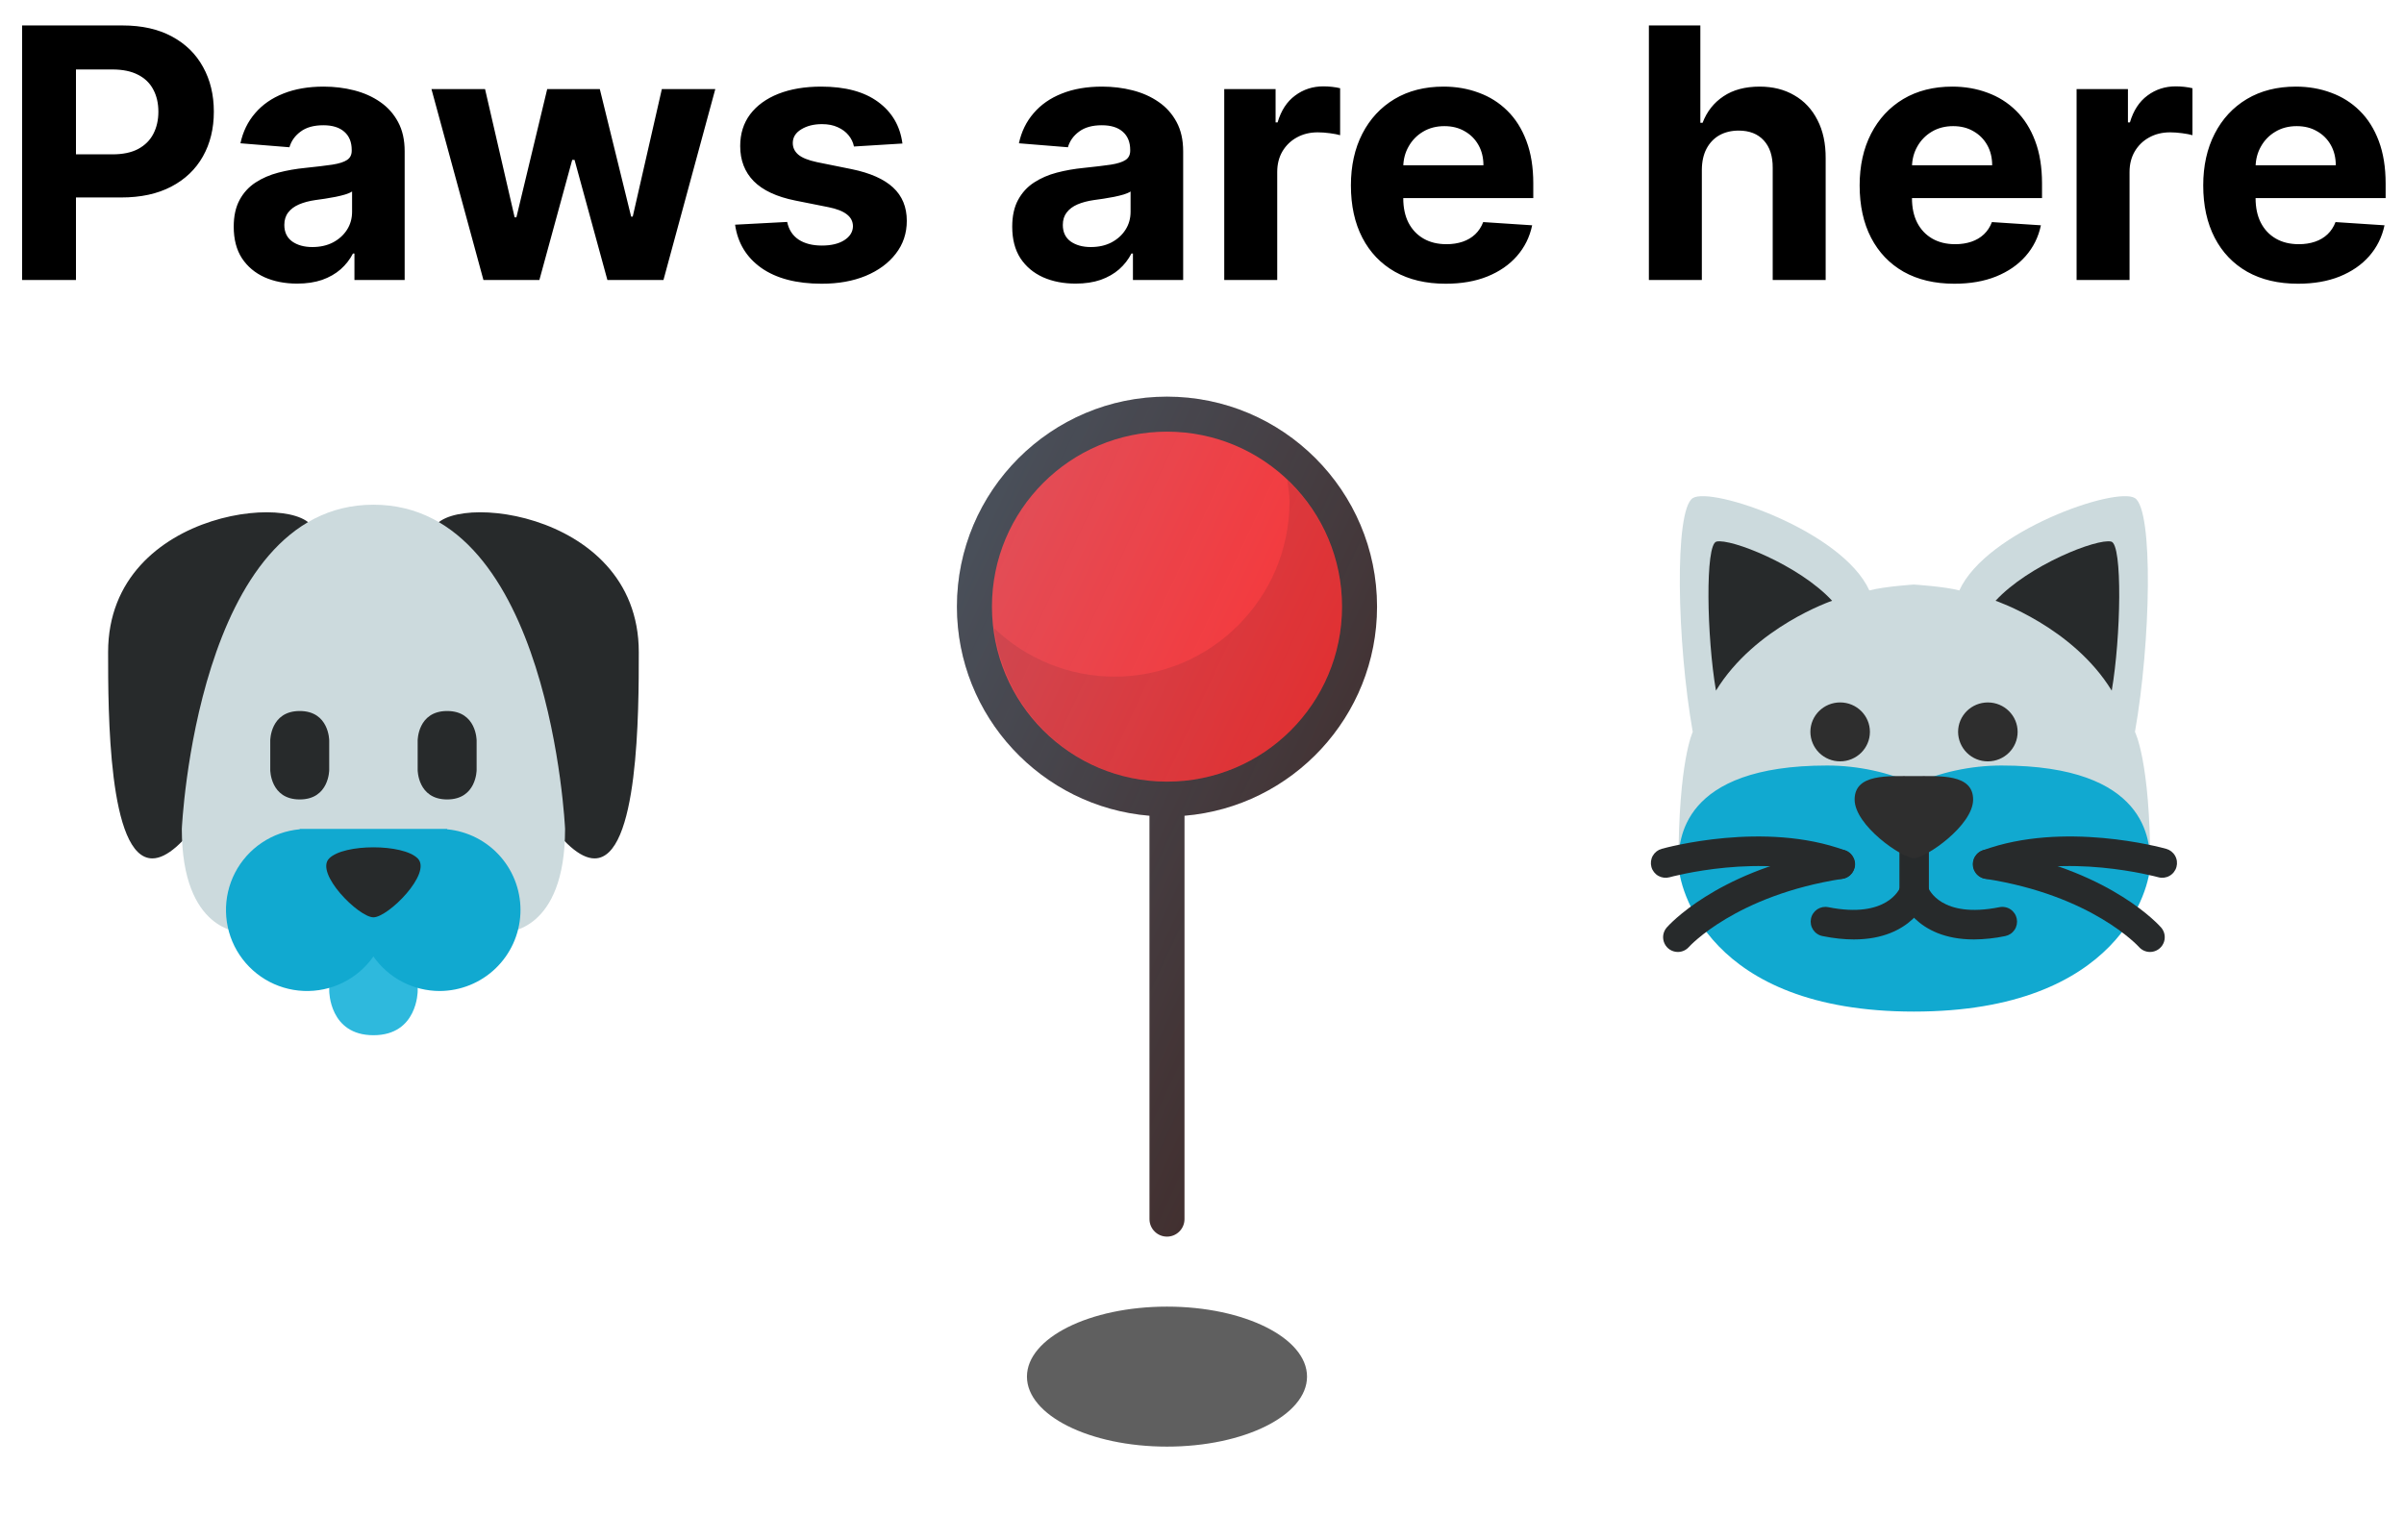 <svg width="103" height="66" viewBox="0 0 103 66" fill="none" xmlns="http://www.w3.org/2000/svg">
<g clip-path="url(#clip0_187_179)">
<path d="M0.948 12V1.091H5.252C6.08 1.091 6.784 1.249 7.367 1.565C7.949 1.877 8.393 2.312 8.699 2.87C9.007 3.424 9.162 4.063 9.162 4.788C9.162 5.512 9.006 6.151 8.693 6.705C8.381 7.259 7.928 7.691 7.335 8C6.745 8.309 6.032 8.463 5.194 8.463H2.45V6.615H4.821C5.265 6.615 5.63 6.538 5.918 6.386C6.209 6.229 6.426 6.015 6.568 5.741C6.713 5.464 6.786 5.146 6.786 4.788C6.786 4.425 6.713 4.109 6.568 3.839C6.426 3.566 6.209 3.355 5.918 3.206C5.627 3.053 5.257 2.977 4.81 2.977H3.255V12H0.948ZM12.731 12.155C12.209 12.155 11.744 12.064 11.335 11.883C10.927 11.698 10.604 11.427 10.366 11.068C10.131 10.706 10.014 10.255 10.014 9.715C10.014 9.26 10.098 8.879 10.265 8.57C10.431 8.261 10.659 8.012 10.946 7.824C11.234 7.636 11.561 7.494 11.927 7.398C12.296 7.302 12.683 7.234 13.088 7.195C13.564 7.146 13.947 7.099 14.238 7.057C14.53 7.011 14.741 6.943 14.872 6.854C15.004 6.766 15.069 6.634 15.069 6.46V6.428C15.069 6.091 14.963 5.83 14.75 5.645C14.54 5.461 14.242 5.368 13.855 5.368C13.446 5.368 13.121 5.459 12.88 5.64C12.639 5.817 12.479 6.041 12.401 6.311L10.302 6.141C10.408 5.643 10.618 5.214 10.93 4.852C11.243 4.486 11.646 4.205 12.14 4.01C12.637 3.811 13.212 3.712 13.865 3.712C14.32 3.712 14.755 3.765 15.171 3.871C15.589 3.978 15.961 4.143 16.284 4.367C16.61 4.591 16.868 4.878 17.056 5.23C17.244 5.578 17.338 5.995 17.338 6.482V12H15.186V10.865H15.123C14.991 11.121 14.815 11.347 14.595 11.542C14.375 11.734 14.11 11.885 13.802 11.995C13.492 12.101 13.136 12.155 12.731 12.155ZM13.381 10.588C13.714 10.588 14.009 10.523 14.265 10.391C14.521 10.256 14.721 10.075 14.867 9.848C15.012 9.621 15.085 9.363 15.085 9.076V8.207C15.014 8.254 14.916 8.296 14.792 8.335C14.671 8.371 14.535 8.404 14.382 8.436C14.229 8.465 14.077 8.491 13.924 8.516C13.771 8.538 13.633 8.557 13.508 8.575C13.242 8.614 13.01 8.676 12.811 8.761C12.612 8.847 12.457 8.962 12.347 9.108C12.237 9.25 12.182 9.427 12.182 9.64C12.182 9.949 12.294 10.185 12.518 10.349C12.745 10.508 13.033 10.588 13.381 10.588ZM20.713 12L18.486 3.818H20.782L22.05 9.315H22.125L23.445 3.818H25.699L27.041 9.283H27.11L28.357 3.818H30.647L28.426 12H26.024L24.617 6.854H24.516L23.11 12H20.713ZM38.665 6.151L36.588 6.279C36.552 6.102 36.476 5.942 36.359 5.8C36.242 5.654 36.087 5.539 35.895 5.453C35.707 5.365 35.482 5.32 35.219 5.32C34.867 5.32 34.571 5.395 34.329 5.544C34.088 5.69 33.967 5.885 33.967 6.13C33.967 6.325 34.045 6.49 34.201 6.625C34.358 6.76 34.626 6.869 35.006 6.95L36.487 7.249C37.282 7.412 37.875 7.675 38.266 8.037C38.656 8.399 38.852 8.875 38.852 9.464C38.852 10.001 38.694 10.471 38.378 10.876C38.065 11.281 37.635 11.597 37.089 11.824C36.545 12.048 35.918 12.16 35.208 12.16C34.125 12.16 33.262 11.934 32.619 11.483C31.98 11.029 31.606 10.411 31.495 9.63L33.727 9.512C33.795 9.843 33.958 10.095 34.217 10.269C34.477 10.439 34.809 10.524 35.214 10.524C35.611 10.524 35.931 10.448 36.172 10.296C36.417 10.139 36.542 9.939 36.545 9.694C36.542 9.488 36.455 9.319 36.284 9.188C36.114 9.053 35.851 8.95 35.496 8.879L34.079 8.596C33.28 8.436 32.685 8.159 32.294 7.765C31.907 7.371 31.714 6.869 31.714 6.258C31.714 5.732 31.856 5.279 32.14 4.899C32.428 4.52 32.831 4.227 33.349 4.021C33.871 3.815 34.482 3.712 35.182 3.712C36.215 3.712 37.028 3.93 37.621 4.367C38.218 4.804 38.566 5.398 38.665 6.151ZM46.085 12.155C45.563 12.155 45.098 12.064 44.69 11.883C44.281 11.698 43.958 11.427 43.72 11.068C43.486 10.706 43.369 10.255 43.369 9.715C43.369 9.26 43.452 8.879 43.619 8.57C43.786 8.261 44.013 8.012 44.301 7.824C44.589 7.636 44.915 7.494 45.281 7.398C45.65 7.302 46.037 7.234 46.442 7.195C46.918 7.146 47.302 7.099 47.593 7.057C47.884 7.011 48.095 6.943 48.227 6.854C48.358 6.766 48.424 6.634 48.424 6.46V6.428C48.424 6.091 48.317 5.83 48.104 5.645C47.895 5.461 47.596 5.368 47.209 5.368C46.801 5.368 46.476 5.459 46.234 5.64C45.993 5.817 45.833 6.041 45.755 6.311L43.656 6.141C43.763 5.643 43.972 5.214 44.285 4.852C44.597 4.486 45 4.205 45.494 4.01C45.991 3.811 46.566 3.712 47.22 3.712C47.674 3.712 48.109 3.765 48.525 3.871C48.944 3.978 49.315 4.143 49.638 4.367C49.965 4.591 50.222 4.878 50.411 5.23C50.599 5.578 50.693 5.995 50.693 6.482V12H48.541V10.865H48.477C48.346 11.121 48.17 11.347 47.95 11.542C47.73 11.734 47.465 11.885 47.156 11.995C46.847 12.101 46.49 12.155 46.085 12.155ZM46.735 10.588C47.069 10.588 47.364 10.523 47.619 10.391C47.875 10.256 48.076 10.075 48.221 9.848C48.367 9.621 48.44 9.363 48.44 9.076V8.207C48.369 8.254 48.271 8.296 48.147 8.335C48.026 8.371 47.889 8.404 47.737 8.436C47.584 8.465 47.431 8.491 47.279 8.516C47.126 8.538 46.987 8.557 46.863 8.575C46.597 8.614 46.364 8.676 46.165 8.761C45.966 8.847 45.812 8.962 45.702 9.108C45.592 9.25 45.537 9.427 45.537 9.64C45.537 9.949 45.648 10.185 45.872 10.349C46.099 10.508 46.387 10.588 46.735 10.588ZM52.453 12V3.818H54.653V5.246H54.739C54.888 4.738 55.138 4.354 55.49 4.095C55.841 3.832 56.246 3.701 56.704 3.701C56.818 3.701 56.94 3.708 57.072 3.722C57.203 3.737 57.318 3.756 57.418 3.781V5.794C57.311 5.762 57.164 5.734 56.976 5.709C56.788 5.684 56.615 5.672 56.459 5.672C56.125 5.672 55.827 5.745 55.564 5.89C55.305 6.032 55.099 6.231 54.946 6.487C54.797 6.743 54.723 7.037 54.723 7.371V12H52.453ZM61.939 12.16C61.097 12.16 60.373 11.989 59.766 11.648C59.162 11.304 58.697 10.818 58.37 10.189C58.043 9.557 57.88 8.809 57.88 7.946C57.88 7.105 58.043 6.366 58.37 5.73C58.697 5.095 59.157 4.599 59.75 4.244C60.346 3.889 61.046 3.712 61.848 3.712C62.388 3.712 62.891 3.799 63.356 3.973C63.825 4.143 64.233 4.401 64.581 4.745C64.933 5.089 65.206 5.523 65.401 6.045C65.597 6.563 65.694 7.17 65.694 7.866V8.49H58.785V7.083H63.558C63.558 6.757 63.487 6.467 63.345 6.215C63.203 5.963 63.006 5.766 62.754 5.624C62.505 5.478 62.216 5.406 61.886 5.406C61.541 5.406 61.236 5.485 60.969 5.645C60.707 5.801 60.501 6.013 60.352 6.279C60.202 6.542 60.126 6.835 60.123 7.158V8.495C60.123 8.9 60.197 9.25 60.346 9.544C60.499 9.839 60.714 10.066 60.991 10.226C61.268 10.386 61.596 10.466 61.976 10.466C62.228 10.466 62.459 10.43 62.669 10.359C62.878 10.288 63.057 10.182 63.207 10.04C63.356 9.898 63.469 9.724 63.548 9.518L65.646 9.656C65.54 10.161 65.321 10.601 64.991 10.977C64.664 11.35 64.242 11.641 63.723 11.851C63.209 12.057 62.614 12.16 61.939 12.16ZM72.916 7.27V12H70.647V1.091H72.852V5.262H72.948C73.132 4.779 73.431 4.401 73.843 4.127C74.255 3.85 74.771 3.712 75.393 3.712C75.961 3.712 76.456 3.836 76.879 4.085C77.305 4.33 77.635 4.683 77.87 5.145C78.108 5.603 78.225 6.151 78.221 6.79V12H75.952V7.195C75.956 6.691 75.828 6.299 75.569 6.018C75.313 5.738 74.954 5.597 74.493 5.597C74.184 5.597 73.91 5.663 73.672 5.794C73.438 5.926 73.253 6.118 73.118 6.37C72.987 6.618 72.919 6.918 72.916 7.27ZM83.736 12.16C82.894 12.16 82.17 11.989 81.562 11.648C80.959 11.304 80.494 10.818 80.167 10.189C79.84 9.557 79.677 8.809 79.677 7.946C79.677 7.105 79.84 6.366 80.167 5.73C80.494 5.095 80.954 4.599 81.546 4.244C82.143 3.889 82.843 3.712 83.645 3.712C84.185 3.712 84.688 3.799 85.153 3.973C85.621 4.143 86.03 4.401 86.378 4.745C86.729 5.089 87.003 5.523 87.198 6.045C87.394 6.563 87.491 7.17 87.491 7.866V8.49H80.582V7.083H85.355C85.355 6.757 85.284 6.467 85.142 6.215C85 5.963 84.803 5.766 84.551 5.624C84.302 5.478 84.013 5.406 83.683 5.406C83.338 5.406 83.033 5.485 82.766 5.645C82.504 5.801 82.298 6.013 82.148 6.279C81.999 6.542 81.923 6.835 81.919 7.158V8.495C81.919 8.9 81.994 9.25 82.143 9.544C82.296 9.839 82.511 10.066 82.788 10.226C83.065 10.386 83.393 10.466 83.773 10.466C84.025 10.466 84.256 10.43 84.466 10.359C84.675 10.288 84.854 10.182 85.004 10.04C85.153 9.898 85.266 9.724 85.344 9.518L87.443 9.656C87.337 10.161 87.118 10.601 86.788 10.977C86.461 11.35 86.039 11.641 85.52 11.851C85.005 12.057 84.41 12.16 83.736 12.16ZM88.972 12V3.818H91.172V5.246H91.257C91.406 4.738 91.657 4.354 92.008 4.095C92.36 3.832 92.765 3.701 93.223 3.701C93.336 3.701 93.459 3.708 93.59 3.722C93.722 3.737 93.837 3.756 93.936 3.781V5.794C93.83 5.762 93.683 5.734 93.494 5.709C93.306 5.684 93.134 5.672 92.978 5.672C92.644 5.672 92.346 5.745 92.083 5.89C91.823 6.032 91.618 6.231 91.465 6.487C91.316 6.743 91.241 7.037 91.241 7.371V12H88.972ZM98.457 12.16C97.616 12.16 96.891 11.989 96.284 11.648C95.68 11.304 95.215 10.818 94.889 10.189C94.562 9.557 94.398 8.809 94.398 7.946C94.398 7.105 94.562 6.366 94.889 5.73C95.215 5.095 95.675 4.599 96.268 4.244C96.865 3.889 97.564 3.712 98.367 3.712C98.907 3.712 99.409 3.799 99.874 3.973C100.343 4.143 100.752 4.401 101.1 4.745C101.451 5.089 101.725 5.523 101.92 6.045C102.115 6.563 102.213 7.17 102.213 7.866V8.49H95.304V7.083H100.077C100.077 6.757 100.006 6.467 99.864 6.215C99.722 5.963 99.525 5.766 99.272 5.624C99.024 5.478 98.734 5.406 98.404 5.406C98.06 5.406 97.754 5.485 97.488 5.645C97.225 5.801 97.019 6.013 96.87 6.279C96.721 6.542 96.645 6.835 96.641 7.158V8.495C96.641 8.9 96.716 9.25 96.865 9.544C97.017 9.839 97.232 10.066 97.509 10.226C97.786 10.386 98.115 10.466 98.495 10.466C98.747 10.466 98.978 10.43 99.187 10.359C99.397 10.288 99.576 10.182 99.725 10.04C99.874 9.898 99.988 9.724 100.066 9.518L102.165 9.656C102.058 10.161 101.84 10.601 101.51 10.977C101.183 11.35 100.76 11.641 100.242 11.851C99.727 12.057 99.132 12.16 98.457 12.16Z" fill="black"/>
<g clip-path="url(#clip1_187_179)">
<mask id="mask0_187_179" style="mask-type:luminance" maskUnits="userSpaceOnUse" x="70" y="20" width="24" height="24">
<path d="M70 20H94V44H70V20Z" fill="white"/>
</mask>
<g mask="url(#mask0_187_179)">
<path d="M91.473 31.369C92.15 27.526 92.27 21.864 91.473 21.349C90.676 20.834 85.112 22.749 83.948 25.305C83.314 25.136 81.999 25.053 81.999 25.053C81.999 25.053 80.728 25.136 80.093 25.305C78.93 22.749 73.322 20.834 72.526 21.349C71.729 21.864 71.847 27.526 72.526 31.369C72.526 31.369 71.915 32.618 71.915 37.021L82.02 34.516V33.987L92.126 37.042C92.126 32.618 91.473 31.369 91.473 31.369Z" fill="#CCDADD"/>
<path d="M85.755 32.809C84.438 32.809 83.056 33.11 82.02 33.618C80.985 33.11 79.603 32.809 78.286 32.809C72.014 32.809 71.915 36.03 71.915 37.018C71.915 38.002 73.157 43.355 81.999 43.355C90.842 43.355 92.126 38.023 92.126 37.039C92.126 36.051 92.027 32.809 85.755 32.809Z" fill="#11A9D0"/>
<path d="M85.5 25.748C86.914 24.216 89.854 23.066 90.457 23.212C90.947 23.328 90.871 27.317 90.478 29.6C88.808 26.868 85.5 25.748 85.5 25.748ZM78.498 25.748C77.085 24.216 74.145 23.066 73.542 23.212C73.051 23.328 73.127 27.317 73.521 29.6C75.191 26.868 78.498 25.748 78.498 25.748Z" fill="#272A2B"/>
<path d="M80.117 31.367C80.117 32.065 79.546 32.63 78.842 32.63C78.505 32.632 78.182 32.499 77.942 32.263C77.703 32.026 77.568 31.704 77.566 31.367C77.566 30.67 78.137 30.105 78.842 30.105C79.546 30.105 80.117 30.67 80.117 31.367ZM86.446 31.368C86.446 32.066 85.875 32.631 85.17 32.631C84.833 32.632 84.51 32.5 84.271 32.263C84.032 32.026 83.897 31.704 83.895 31.368C83.895 30.67 84.466 30.106 85.17 30.106C85.875 30.106 86.446 30.67 86.446 31.368Z" fill="#2E2E2E"/>
<path d="M82.012 38.867C81.845 38.867 81.684 38.801 81.566 38.682C81.447 38.564 81.381 38.403 81.381 38.236V36.42C81.381 36.252 81.447 36.092 81.566 35.973C81.684 35.855 81.845 35.788 82.012 35.788C82.18 35.788 82.341 35.855 82.459 35.973C82.578 36.092 82.644 36.252 82.644 36.42V38.236C82.644 38.403 82.578 38.564 82.459 38.682C82.341 38.801 82.18 38.867 82.012 38.867Z" fill="#272A2B"/>
<path d="M84.571 40.263C82.043 40.263 81.44 38.519 81.412 38.434C81.386 38.355 81.376 38.272 81.383 38.189C81.389 38.106 81.412 38.026 81.449 37.952C81.487 37.877 81.538 37.812 81.602 37.758C81.665 37.704 81.738 37.663 81.817 37.637C81.974 37.585 82.146 37.597 82.294 37.671C82.443 37.745 82.556 37.874 82.61 38.031C82.637 38.105 83.163 39.381 85.665 38.881C85.747 38.864 85.831 38.864 85.912 38.88C85.994 38.895 86.072 38.927 86.141 38.974C86.21 39.02 86.269 39.079 86.315 39.148C86.361 39.217 86.393 39.295 86.409 39.377C86.425 39.458 86.425 39.542 86.409 39.623C86.393 39.704 86.361 39.782 86.315 39.851C86.269 39.919 86.21 39.979 86.141 40.025C86.072 40.071 85.995 40.103 85.914 40.119C85.472 40.212 85.022 40.26 84.571 40.263Z" fill="#272A2B"/>
<path d="M79.43 40.263C79.031 40.263 78.585 40.22 78.087 40.119C78.005 40.103 77.928 40.071 77.859 40.025C77.79 39.979 77.731 39.919 77.685 39.851C77.639 39.782 77.607 39.704 77.591 39.623C77.575 39.542 77.575 39.458 77.591 39.377C77.607 39.295 77.639 39.217 77.685 39.148C77.731 39.079 77.79 39.02 77.859 38.973C77.929 38.927 78.006 38.895 78.088 38.879C78.169 38.864 78.253 38.864 78.335 38.881C80.862 39.385 81.397 38.079 81.418 38.023C81.478 37.867 81.595 37.742 81.746 37.672C81.897 37.602 82.069 37.594 82.225 37.649C82.38 37.704 82.508 37.818 82.58 37.966C82.652 38.114 82.663 38.284 82.611 38.44C82.582 38.526 81.957 40.263 79.43 40.263Z" fill="#272A2B"/>
<path d="M84.539 34.268C84.539 35.379 82.508 36.781 82 36.781C81.494 36.781 79.462 35.379 79.462 34.268C79.462 33.157 80.879 33.263 82 33.263C83.122 33.263 84.539 33.157 84.539 34.268Z" fill="#2E2E2E"/>
<path d="M92.119 40.8C92.029 40.8 91.94 40.781 91.859 40.744C91.777 40.707 91.704 40.653 91.644 40.586C91.626 40.564 89.635 38.374 85.07 37.665C84.987 37.654 84.907 37.626 84.835 37.583C84.762 37.541 84.699 37.484 84.649 37.417C84.599 37.349 84.563 37.273 84.543 37.191C84.523 37.11 84.519 37.026 84.532 36.943C84.545 36.86 84.574 36.78 84.618 36.709C84.662 36.638 84.719 36.575 84.788 36.527C84.856 36.478 84.933 36.443 85.015 36.424C85.096 36.405 85.181 36.403 85.264 36.417C85.49 36.452 85.716 36.491 85.941 36.535C90.515 37.422 92.508 39.655 92.595 39.753C92.674 39.845 92.726 39.957 92.743 40.077C92.76 40.197 92.743 40.319 92.693 40.429C92.643 40.54 92.562 40.633 92.46 40.699C92.358 40.764 92.24 40.8 92.119 40.8Z" fill="#272A2B"/>
<path d="M85.166 37.672C85.019 37.672 84.876 37.619 84.763 37.524C84.65 37.429 84.573 37.297 84.547 37.151C84.521 37.006 84.547 36.856 84.62 36.727C84.693 36.599 84.809 36.5 84.947 36.448C88.406 35.17 92.628 36.329 92.811 36.379C92.972 36.424 93.109 36.531 93.192 36.677C93.275 36.823 93.296 36.996 93.251 37.157C93.206 37.319 93.099 37.456 92.953 37.538C92.807 37.621 92.635 37.642 92.473 37.597C92.433 37.586 88.457 36.499 85.385 37.633C85.315 37.659 85.241 37.672 85.166 37.672ZM71.887 40.8C71.977 40.8 72.065 40.781 72.147 40.744C72.229 40.707 72.302 40.653 72.361 40.586C72.38 40.564 74.37 38.374 78.936 37.665C79.019 37.654 79.099 37.626 79.171 37.583C79.243 37.541 79.306 37.484 79.356 37.417C79.406 37.349 79.442 37.273 79.463 37.191C79.483 37.11 79.487 37.026 79.474 36.943C79.461 36.86 79.431 36.78 79.388 36.709C79.344 36.638 79.286 36.575 79.218 36.527C79.15 36.478 79.073 36.443 78.991 36.424C78.909 36.405 78.825 36.403 78.742 36.417C78.516 36.452 78.29 36.491 78.065 36.535C73.491 37.422 71.497 39.655 71.41 39.753C71.331 39.845 71.28 39.957 71.262 40.077C71.245 40.197 71.263 40.319 71.313 40.429C71.363 40.54 71.444 40.633 71.545 40.699C71.647 40.764 71.766 40.8 71.887 40.8Z" fill="#272A2B"/>
<path d="M78.84 37.673C78.988 37.672 79.131 37.62 79.244 37.524C79.357 37.429 79.433 37.298 79.459 37.152C79.485 37.007 79.459 36.857 79.386 36.728C79.313 36.6 79.198 36.501 79.059 36.449C75.6 35.17 71.379 36.33 71.195 36.38C71.034 36.425 70.897 36.532 70.814 36.678C70.732 36.824 70.711 36.996 70.755 37.158C70.8 37.319 70.907 37.456 71.053 37.539C71.199 37.621 71.372 37.642 71.533 37.598C71.574 37.586 75.549 36.499 78.621 37.634C78.691 37.66 78.765 37.673 78.84 37.673Z" fill="#272A2B"/>
</g>
</g>
<g clip-path="url(#clip2_187_179)">
<mask id="mask1_187_179" style="mask-type:luminance" maskUnits="userSpaceOnUse" x="4" y="21" width="24" height="24">
<path d="M4 21H28V45H4V21Z" fill="white"/>
</mask>
<g mask="url(#mask1_187_179)">
<path d="M14.106 40.579V42.473C14.106 42.473 14.106 44.368 16.001 44.368C17.896 44.368 17.896 42.473 17.896 42.473V40.579H14.106Z" fill="#2EB9DD"/>
<path d="M13.474 22.895C13.5 21.001 4.632 21.632 4.632 27.948C4.632 30.474 4.632 36.79 6.527 36.79C9.053 36.79 13.439 25.422 13.474 22.895ZM18.527 22.895C18.501 21.001 27.369 21.632 27.369 27.948C27.369 30.474 27.369 36.79 25.474 36.79C22.948 36.79 18.561 25.422 18.527 22.895Z" fill="#272A2B"/>
<path d="M24.211 35.525C24.211 39.946 21.685 39.946 21.685 39.946H10.316C10.316 39.946 7.79 39.946 7.79 35.525C7.79 35.525 8.422 21.631 16.001 21.631C23.579 21.631 24.211 35.525 24.211 35.525Z" fill="#CCDADD"/>
<path d="M19.157 35.542V35.526H12.842V35.542C12.261 35.594 11.702 35.792 11.218 36.118C10.733 36.443 10.339 36.886 10.07 37.404C9.802 37.922 9.669 38.499 9.683 39.083C9.696 39.666 9.857 40.237 10.149 40.742C10.442 41.246 10.857 41.669 11.356 41.972C11.855 42.274 12.423 42.445 13.006 42.47C13.589 42.495 14.168 42.373 14.692 42.115C15.215 41.857 15.665 41.471 15.999 40.993C16.319 41.45 16.744 41.823 17.239 42.081C17.734 42.339 18.284 42.473 18.842 42.473C19.733 42.469 20.589 42.123 21.232 41.506C21.875 40.889 22.256 40.048 22.297 39.158C22.338 38.267 22.034 37.395 21.45 36.722C20.866 36.049 20.045 35.627 19.157 35.542Z" fill="#11A9D0"/>
<path d="M11.579 31.736C11.579 31.736 11.579 30.473 12.842 30.473C14.105 30.473 14.105 31.736 14.105 31.736V33C14.105 33 14.105 34.263 12.842 34.263C11.579 34.263 11.579 33 11.579 33V31.736ZM17.895 31.736C17.895 31.736 17.895 30.473 19.158 30.473C20.421 30.473 20.421 31.736 20.421 31.736V33C20.421 33 20.421 34.263 19.158 34.263C17.895 34.263 17.895 33 17.895 33V31.736ZM14.105 36.789C13.474 37.421 15.369 39.315 16 39.315C16.632 39.315 18.526 37.421 17.895 36.789C17.263 36.157 14.737 36.157 14.105 36.789Z" fill="#272A2B"/>
</g>
</g>
</g>
<path d="M59 26C59 21.037 54.964 17 50 17C45.036 17 41 21.037 41 26C41 30.71 44.638 34.58 49.25 34.962V52.25C49.25 52.449 49.329 52.64 49.47 52.78C49.61 52.921 49.801 53 50 53C50.199 53 50.39 52.921 50.53 52.78C50.671 52.64 50.75 52.449 50.75 52.25V34.962C55.362 34.578 59 30.71 59 26Z" fill="#423030"/>
<path d="M50 33.5C54.142 33.5 57.5 30.142 57.5 26C57.5 21.858 54.142 18.5 50 18.5C45.858 18.5 42.5 21.858 42.5 26C42.5 30.142 45.858 33.5 50 33.5Z" fill="#FF2F2F"/>
<path opacity="0.1" d="M55.156 20.58C55.193 20.885 55.249 21.185 55.249 21.5C55.249 25.635 51.884 29 47.749 29C45.826 28.997 43.978 28.252 42.592 26.919C43.051 30.617 46.178 33.5 49.999 33.5C54.134 33.5 57.499 30.135 57.499 26C57.497 24.984 57.289 23.98 56.886 23.048C56.483 22.116 55.894 21.276 55.156 20.58Z" fill="black"/>
<path d="M59 26C59 21.037 54.964 17 50 17C45.036 17 41 21.037 41 26C41 30.71 44.638 34.58 49.25 34.962V52.25C49.25 52.449 49.329 52.64 49.47 52.78C49.61 52.921 49.801 53 50 53C50.199 53 50.39 52.921 50.53 52.78C50.671 52.64 50.75 52.449 50.75 52.25V34.962C55.362 34.578 59 30.71 59 26Z" fill="url(#paint0_linear_187_179)"/>
<g filter="url(#filter0_f_187_179)">
<ellipse cx="50" cy="59" rx="6" ry="3" fill="#5F5F5F"/>
</g>
<defs>
<filter id="filter0_f_187_179" x="40" y="52" width="20" height="14" filterUnits="userSpaceOnUse" color-interpolation-filters="sRGB">
<feFlood flood-opacity="0" result="BackgroundImageFix"/>
<feBlend mode="normal" in="SourceGraphic" in2="BackgroundImageFix" result="shape"/>
<feGaussianBlur stdDeviation="2" result="effect1_foregroundBlur_187_179"/>
</filter>
<linearGradient id="paint0_linear_187_179" x1="38.559" y1="29.238" x2="57.45" y2="38.048" gradientUnits="userSpaceOnUse">
<stop stop-color="#66CCFF" stop-opacity="0.2"/>
<stop offset="1" stop-color="#66CCFF" stop-opacity="0"/>
</linearGradient>
<clipPath id="clip0_187_179">
<rect width="103" height="64" fill="white"/>
</clipPath>
<clipPath id="clip1_187_179">
<rect width="24" height="24" fill="white" transform="translate(70 20)"/>
</clipPath>
<clipPath id="clip2_187_179">
<rect width="24" height="24" fill="white" transform="translate(4 21)"/>
</clipPath>
</defs>
</svg>
